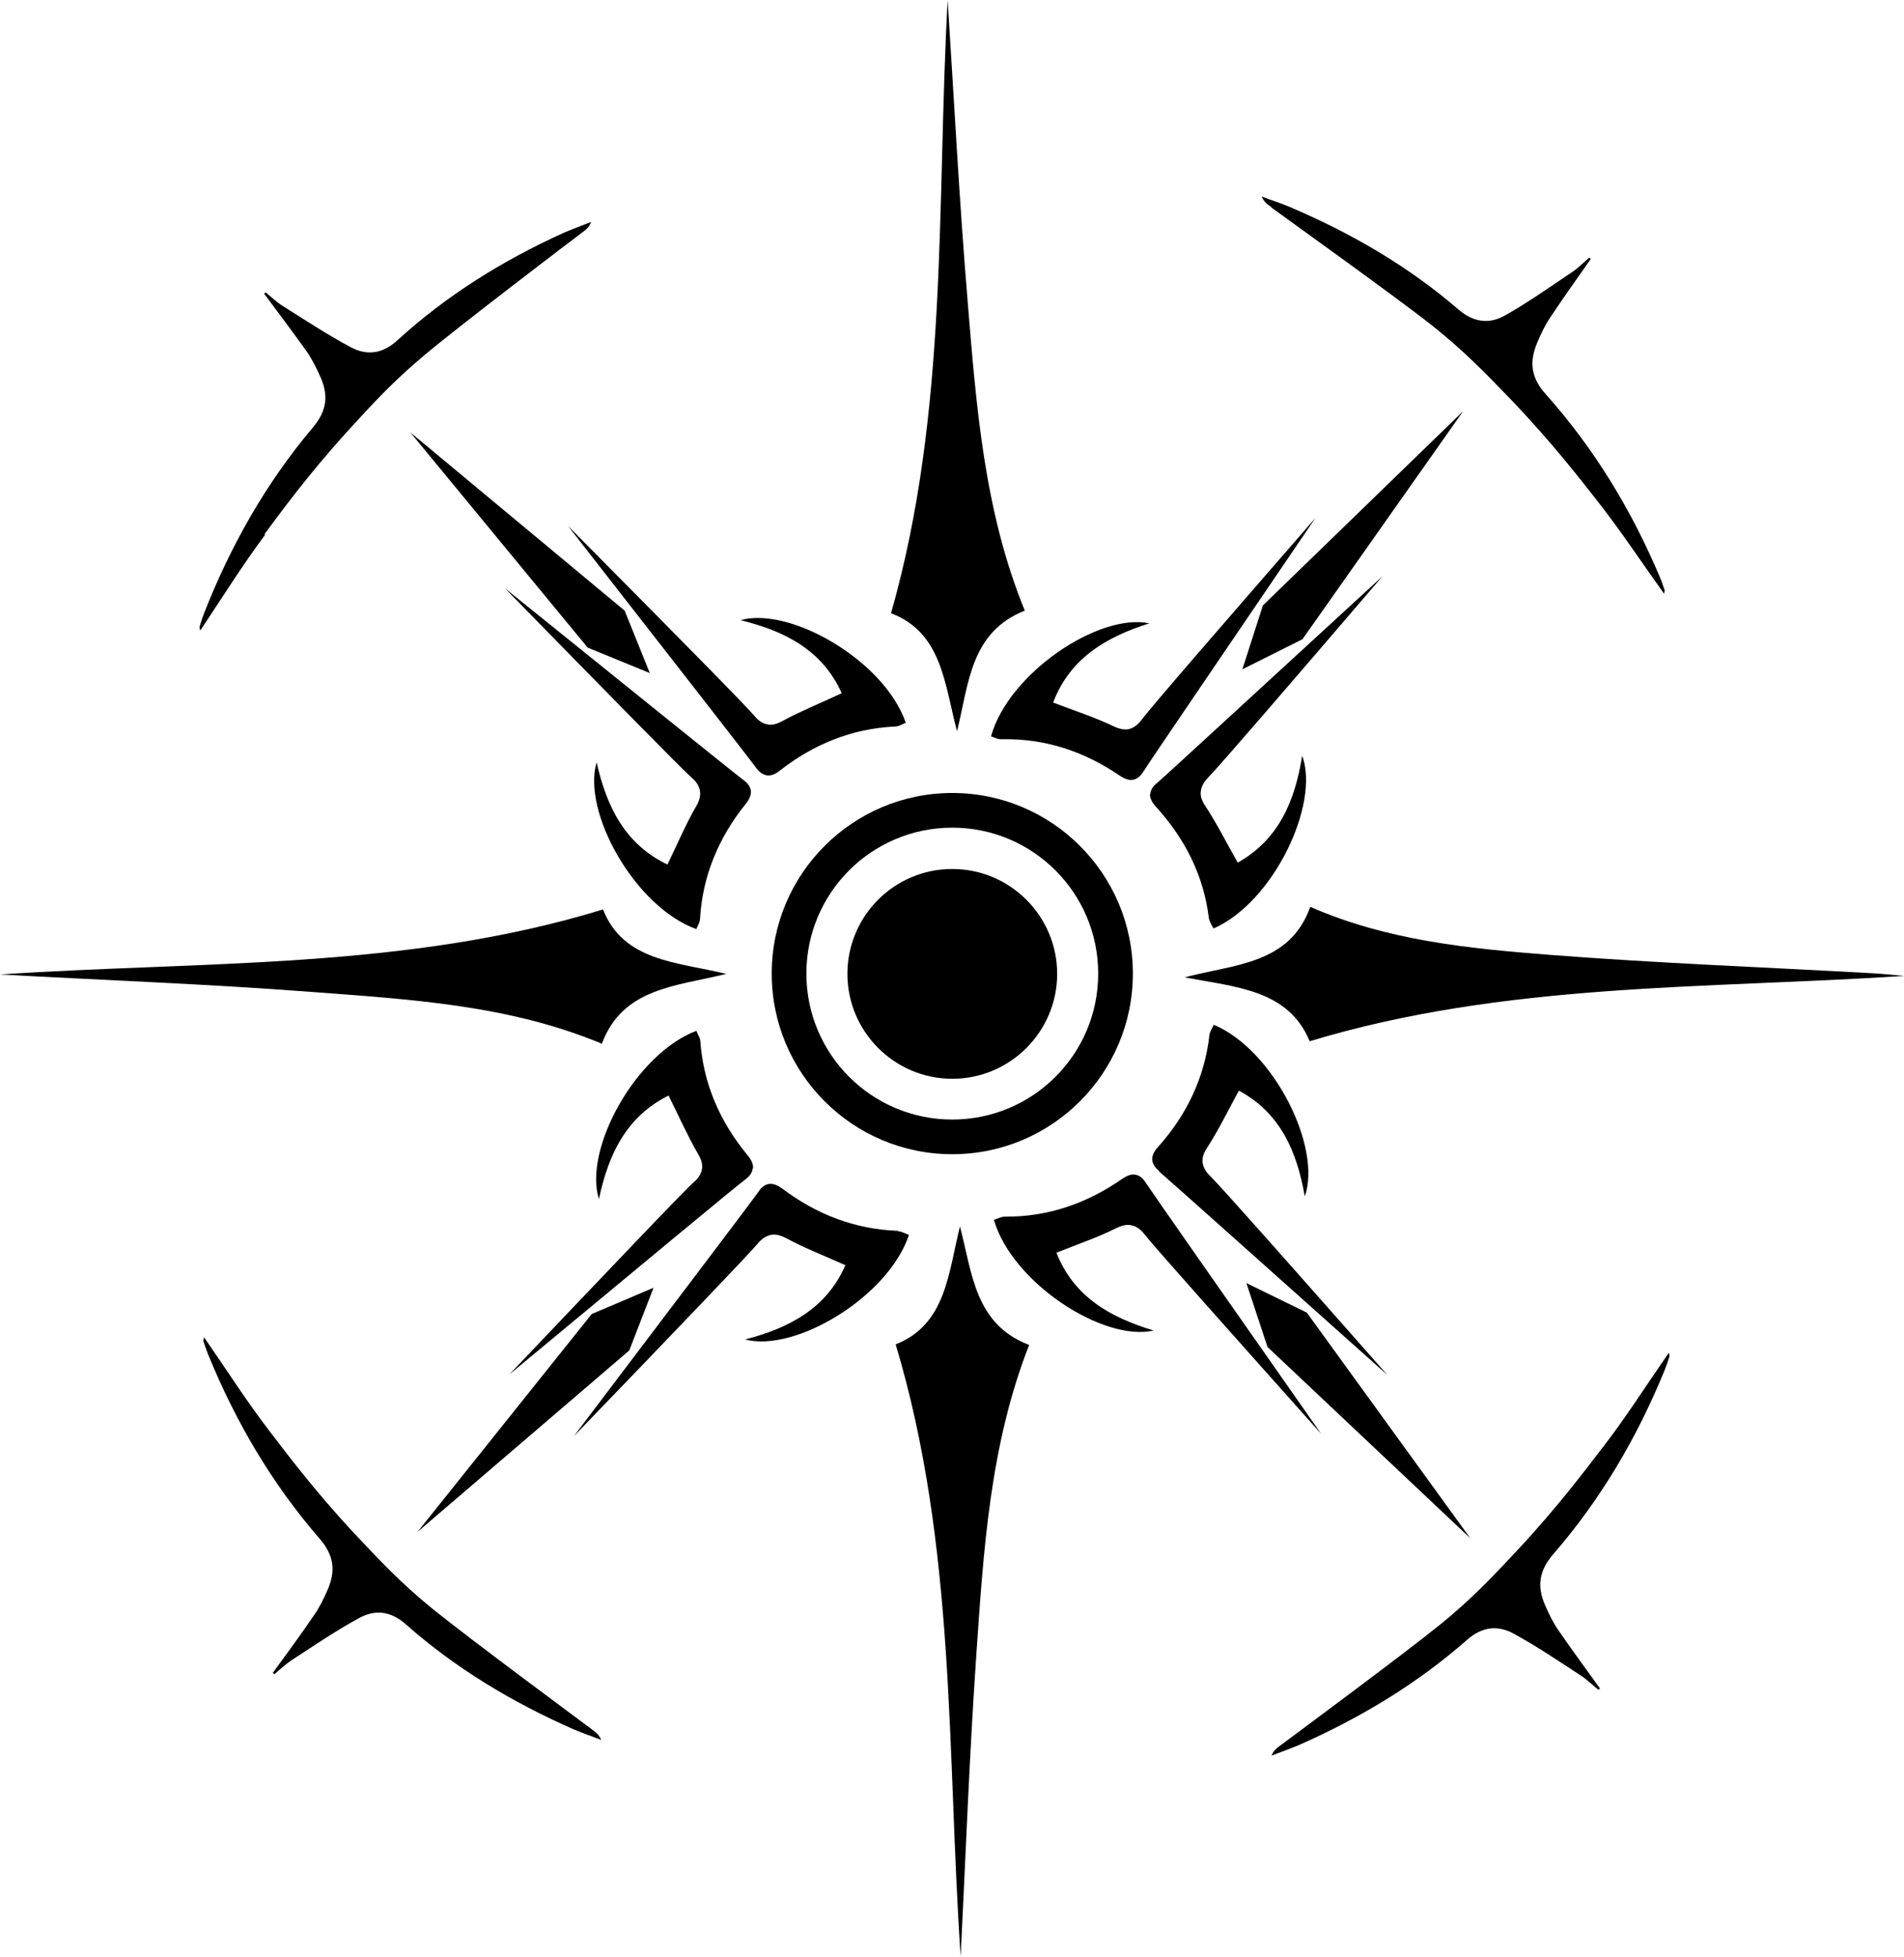 <?xml version="1.0" encoding="UTF-8"?><svg id="Layer_2" xmlns="http://www.w3.org/2000/svg" viewBox="0 0 65.9 67.71"><defs><style>.cls-1{fill:none;}</style></defs><g id="Layer_1-2"><g><path class="cls-1" d="M32.96,28.65c-2.79,0-5.05,2.26-5.05,5.05s2.26,5.05,5.05,5.05,5.05-2.26,5.05-5.05-2.26-5.05-5.05-5.05Zm0,8.68c-2.01,0-3.63-1.63-3.63-3.63s1.63-3.63,3.63-3.63,3.63,1.63,3.63,3.63-1.63,3.63-3.63,3.63Z"/><path d="M32.96,27.44c-3.45,0-6.25,2.8-6.25,6.25s2.8,6.25,6.25,6.25,6.25-2.8,6.25-6.25-2.8-6.25-6.25-6.25Zm0,11.3c-2.79,0-5.05-2.26-5.05-5.05s2.26-5.05,5.05-5.05,5.05,2.26,5.05,5.05-2.26,5.05-5.05,5.05Z"/><path d="M20.47,59.83c-.32-.24-4.23-3.13-5.5-4.16-1.11-.9-1.83-1.68-2.68-2.58-1.45-1.55-2.46-2.92-2.94-3.54-.81-1.05-1.52-2.17-2.29-3.28,0,.06-.03,.11-.02,.14,.05,.15,.1,.3,.16,.45,.95,2.33,2.21,4.48,3.86,6.38,.51,.59,.56,1.13,.28,1.77-.13,.3-.28,.61-.47,.88-.46,.68-.95,1.34-1.43,2l.06,.04c.19-.16,.38-.34,.59-.48,.77-.5,1.53-1.02,2.34-1.46,.55-.3,1.09-.25,1.62,.22,1.72,1.52,3.67,2.69,5.78,3.62,.32,.14,.66,.25,.98,.38-.08-.2-.21-.28-.33-.37Z"/><path d="M55.46,50.1c-.48,.62-1.49,1.99-2.94,3.54-.85,.91-1.57,1.68-2.68,2.58-1.27,1.03-5.18,3.92-5.5,4.16-.12,.09-.25,.17-.33,.37,.33-.13,.66-.24,.98-.38,2.1-.93,4.05-2.1,5.78-3.62,.53-.47,1.07-.52,1.62-.22,.81,.44,1.57,.96,2.34,1.46,.21,.14,.39,.32,.59,.48l.06-.04c-.48-.67-.97-1.33-1.43-2-.19-.27-.34-.58-.47-.88-.28-.64-.23-1.18,.28-1.77,1.65-1.9,2.91-4.05,3.86-6.38,.06-.15,.11-.3,.16-.45,.01-.03,0-.07-.02-.14-.77,1.11-1.48,2.23-2.29,3.28Z"/><path d="M32.96,30.07c-2.01,0-3.63,1.63-3.63,3.63s1.63,3.63,3.63,3.63,3.63-1.63,3.63-3.63-1.63-3.63-3.63-3.63Z"/><path d="M33.23,42.42c-.41,1.63-.48,3.41-2.23,4.1,2.1,6.99,1.77,14.17,2.25,21.18,.17-3.42,.3-6.92,.54-10.41,.25-3.63,.47-7.28,1.83-10.75-1.89-.72-1.97-2.5-2.4-4.12Z"/><path d="M45.35,31.38c-.71,1.99-2.61,1.98-4.35,2.44,1.8,.34,3.59,.43,4.33,2.21,6.75-2.04,13.68-1.81,20.58-2.26-.35-.03-.71-.07-1.06-.09-3.74-.21-7.49-.35-11.23-.64-2.79-.22-5.6-.49-8.27-1.66Z"/><path d="M20.83,36.12c.72-1.94,2.57-1.99,4.31-2.42-1.74-.42-3.55-.43-4.27-2.23-6.81,2.09-13.84,1.78-20.87,2.25,3.63,.2,7.18,.33,10.73,.6,3.41,.26,6.85,.44,10.11,1.8Z"/><path d="M40.11,40.53c.34,.29,3.52,3.13,7.91,7.05-3.37-3.82-5.77-6.53-6.13-6.88-.05-.05-.24-.23-.27-.49-.01-.15,.04-.32,.17-.51,.39-.6,.7-1.25,1.09-1.96,1.43,.77,2.01,2.1,2.28,3.66,.6-1.68-1.06-5.06-3.15-5.94-.05,.12-.14,.24-.15,.36-.17,1.48-.79,2.76-1.77,3.86-.16,.17-.22,.32-.21,.46,.02,.2,.19,.34,.24,.38Z"/><path d="M36.56,43.35c.75-.3,1.43-.53,2.07-.85,.21-.1,.38-.14,.53-.1,.26,.05,.41,.26,.46,.32,.3,.39,2.72,3.1,6.11,6.9-3.38-4.82-5.82-8.31-6.07-8.69-.04-.06-.15-.24-.35-.28-.14-.03-.29,.02-.48,.15-1.21,.84-2.55,1.31-4.05,1.3-.13,0-.25,.07-.38,.11,.63,2.18,3.79,4.23,5.53,3.83-1.53-.46-2.77-1.18-3.37-2.7Z"/><polygon points="50.89 53.23 45.23 45.42 43.14 44.4 43.87 46.61 50.89 53.23"/><path d="M31.08,42.59c-1.49-.05-2.82-.57-3.99-1.45-.19-.14-.34-.19-.48-.17-.2,.03-.32,.21-.36,.27-.26,.37-2.83,3.76-6.39,8.46,3.53-3.66,6.04-6.28,6.36-6.66,.05-.06,.21-.26,.47-.31,.15-.03,.32,.01,.53,.12,.63,.34,1.3,.6,2.04,.93-.65,1.49-1.93,2.17-3.47,2.57,1.72,.46,4.96-1.47,5.67-3.62-.12-.04-.25-.12-.37-.12Z"/><path d="M26.06,40.44c.02-.14-.04-.29-.19-.47-.94-1.14-1.52-2.44-1.63-3.93,0-.12-.09-.24-.14-.37-2.12,.81-3.91,4.12-3.37,5.82,.33-1.56,.96-2.86,2.41-3.58,.36,.72,.65,1.38,1.01,2,.12,.2,.17,.37,.15,.52-.03,.26-.23,.43-.29,.48-.37,.33-2.87,2.96-6.38,6.65,4.53-3.76,7.81-6.48,8.17-6.75,.05-.04,.23-.17,.25-.37Z"/><polygon points="21.78 46.73 22.62 44.56 20.48 45.47 14.45 53.01 21.78 46.73"/><path d="M9.15,18.49c.47-.63,1.46-2.01,2.89-3.58,.84-.92,1.55-1.7,2.65-2.62,1.25-1.05,5.12-3.99,5.44-4.23,.12-.09,.25-.17,.33-.38-.33,.13-.66,.25-.98,.39-2.09,.95-4.02,2.15-5.72,3.7-.52,.48-1.06,.54-1.61,.25-.81-.43-1.58-.94-2.36-1.43-.21-.13-.4-.31-.59-.47l-.06,.04c.49,.66,.98,1.31,1.46,1.98,.19,.27,.34,.57,.48,.88,.29,.64,.25,1.18-.25,1.77-1.62,1.92-2.85,4.09-3.77,6.44-.06,.15-.1,.3-.15,.45,0,.03,0,.07,.02,.14,.75-1.12,1.45-2.25,2.25-3.32Z"/><path d="M43.99,7.17c.32,.24,4.28,3.07,5.56,4.08,1.12,.89,1.85,1.65,2.72,2.55,1.47,1.53,2.5,2.88,2.99,3.5,.82,1.04,1.55,2.15,2.34,3.25,0-.07,.03-.11,.01-.14-.05-.15-.1-.3-.16-.44-.98-2.32-2.27-4.45-3.95-6.33-.52-.58-.57-1.12-.3-1.77,.13-.31,.27-.61,.46-.89,.45-.68,.93-1.35,1.4-2.02l-.06-.04c-.19,.16-.37,.35-.58,.49-.76,.51-1.52,1.05-2.32,1.5-.54,.31-1.08,.26-1.62-.2-1.74-1.5-3.71-2.64-5.82-3.54-.32-.14-.66-.24-.99-.37,.08,.2,.21,.28,.34,.37Z"/><path d="M33.13,25.28c.4-1.62,.46-3.41,2.34-4.15-1.41-3.44-1.68-7.09-1.98-10.72-.29-3.49-.47-6.99-.69-10.4-.39,7.01,.04,14.19-1.96,21.21,1.76,.67,1.85,2.44,2.28,4.07Z"/><path d="M39.8,27.47c0,.14,.06,.29,.22,.46,.99,1.09,1.64,2.36,1.82,3.84,.02,.12,.1,.24,.16,.36,2.08-.91,3.69-4.31,3.07-5.98-.25,1.57-.81,2.9-2.23,3.7-.4-.7-.72-1.35-1.11-1.94-.13-.19-.19-.36-.17-.51,.02-.26,.21-.44,.26-.5,.35-.35,2.72-3.1,6.03-6.96-4.34,3.98-7.47,6.87-7.81,7.16-.05,.04-.22,.18-.23,.39Z"/><path d="M34.68,25.58c1.49-.03,2.84,.42,4.06,1.25,.19,.13,.35,.18,.49,.15,.2-.04,.31-.23,.35-.29,.24-.38,2.64-3.9,5.95-8.77-3.34,3.84-5.72,6.58-6.01,6.98-.05,.06-.2,.27-.45,.33-.15,.03-.32,0-.53-.1-.65-.31-1.33-.53-2.09-.82,.58-1.52,1.81-2.26,3.33-2.74-1.74-.37-4.87,1.72-5.48,3.91,.12,.04,.25,.11,.38,.1Z"/><polygon points="43.71 20.95 43 23.16 45.08 22.12 50.64 14.23 43.71 20.95"/><path d="M29.13,23.99c-.73,.34-1.4,.61-2.03,.95-.2,.11-.37,.16-.52,.13-.26-.04-.42-.24-.47-.3-.32-.38-2.87-2.96-6.45-6.57,3.62,4.64,6.24,8,6.51,8.37,.04,.05,.17,.23,.37,.26,.14,.02,.29-.03,.47-.18,1.16-.9,2.48-1.44,3.97-1.51,.13,0,.25-.08,.37-.13-.74-2.15-4-4.03-5.72-3.55,1.55,.38,2.83,1.04,3.5,2.52Z"/><path d="M23.11,29.92c-1.47-.7-2.11-1.99-2.46-3.54-.51,1.71,1.32,5,3.45,5.77,.05-.12,.13-.24,.13-.37,.09-1.49,.65-2.8,1.57-3.95,.15-.18,.2-.33,.19-.47-.03-.2-.2-.33-.26-.37-.36-.27-3.68-2.95-8.26-6.64,3.56,3.64,6.1,6.23,6.47,6.56,.06,.05,.26,.22,.29,.48,.02,.15-.02,.32-.14,.52-.36,.62-.64,1.29-.99,2.01Z"/><polygon points="21.62 21.13 14.2 14.96 20.34 22.41 22.49 23.29 21.62 21.13"/></g></g></svg>